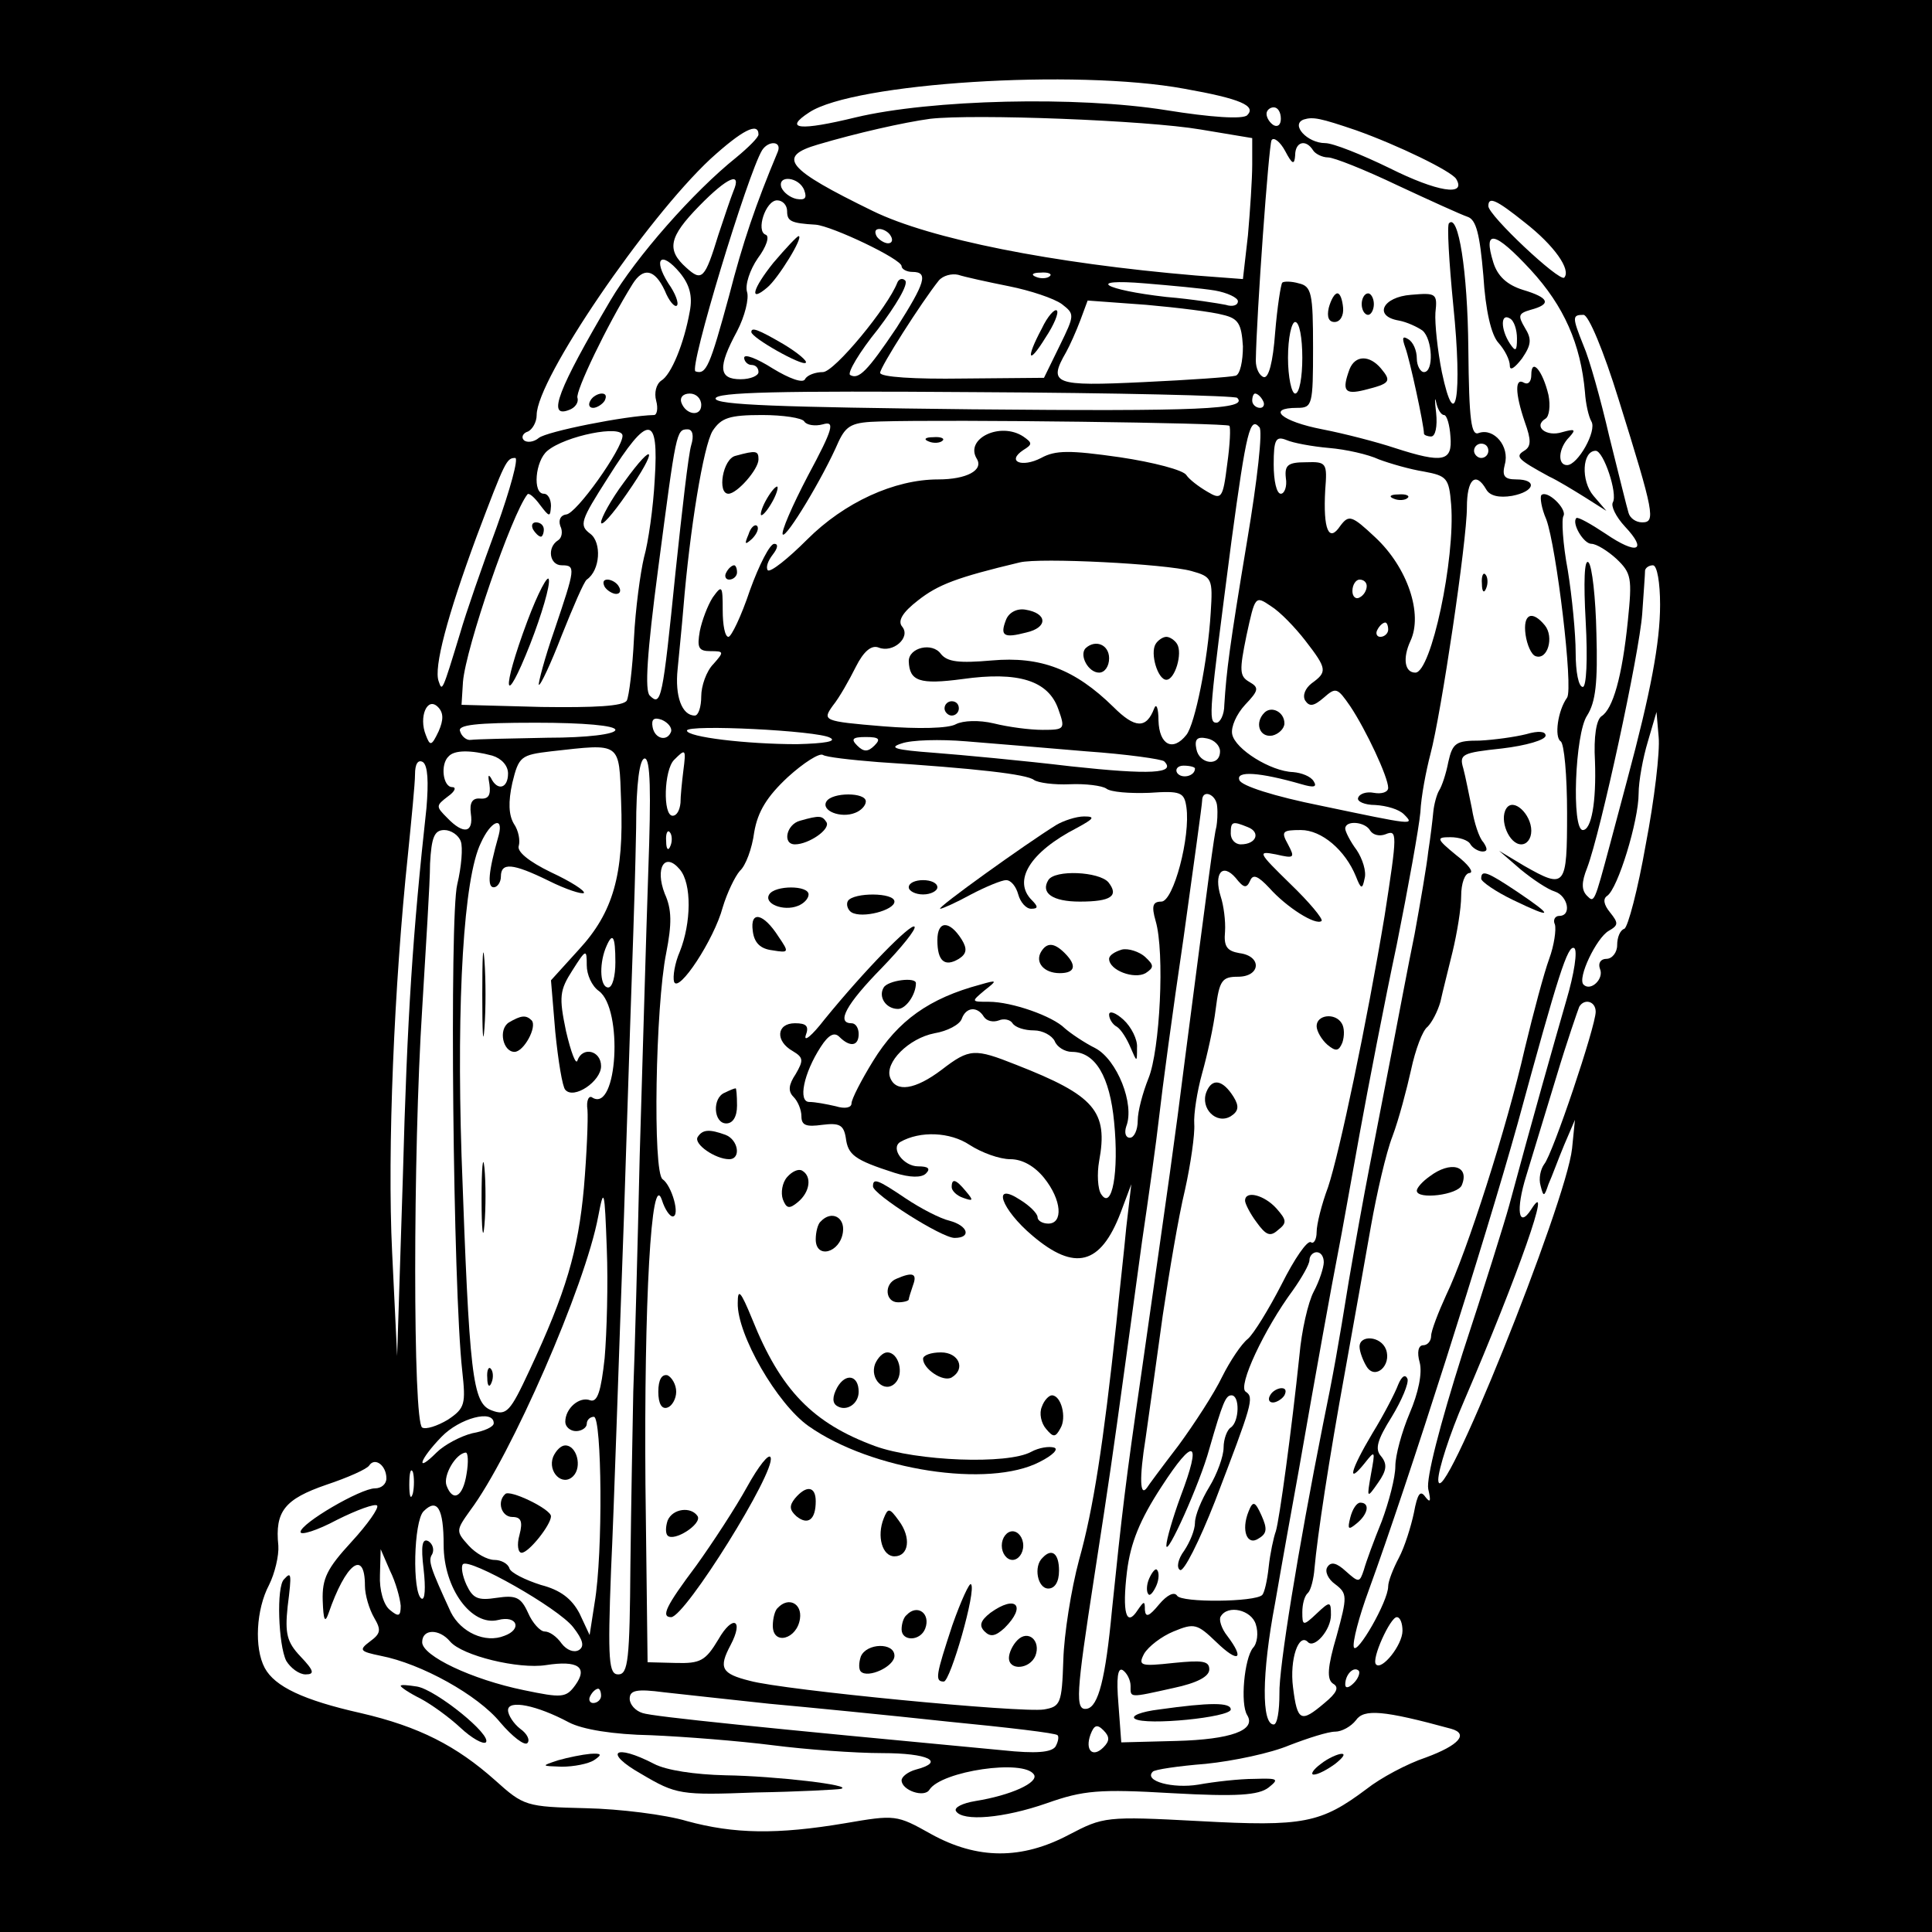 <?xml version="1.0" standalone="no"?>
<!DOCTYPE svg PUBLIC "-//W3C//DTD SVG 20010904//EN"
 "http://www.w3.org/TR/2001/REC-SVG-20010904/DTD/svg10.dtd">
<svg version="1.0" xmlns="http://www.w3.org/2000/svg"
 width="270pt" height="270pt" viewBox="0 0 270 270"
 preserveAspectRatio="xMidYMid meet">
<g transform="translate(0,270) scale(0.1,-0.1)"
fill="#000000" stroke="none">
<path d="M0 1350 l0 -1350 1350 0 1350 0 0 1350 0 1350 -1350 0 -1350 0 0
-1350z m1655 1226 c79 -14 101 -24 88 -37 -6 -6 -51 -3 -113 7 -125 20 -329
15 -434 -10 -78 -19 -102 -17 -65 7 62 41 372 61 524 33z m135 -42 c0 -8 -4
-12 -10 -9 -5 3 -10 10 -10 16 0 5 5 9 10 9 6 0 10 -7 10 -16z m-112 -15 l72
-12 0 -37 c0 -20 -3 -65 -6 -99 l-7 -61 -66 5 c-201 17 -371 51 -451 90 -121
59 -135 76 -77 93 54 16 120 31 157 36 61 7 302 -2 378 -15z m217 -1 c59 -21
133 -57 140 -68 15 -25 -27 -18 -93 15 -39 19 -79 35 -90 35 -25 0 -49 26 -30
33 13 4 23 2 73 -15z m-835 -6 c0 -4 -14 -18 -31 -32 -60 -48 -140 -139 -176
-200 -73 -124 -89 -165 -58 -153 9 3 14 11 12 17 -3 9 41 101 77 159 15 24 31
21 45 -9 6 -15 14 -24 17 -21 3 3 -2 17 -12 31 -22 35 -10 46 16 15 14 -17 18
-33 14 -54 -8 -45 -26 -89 -40 -97 -7 -5 -10 -17 -7 -28 3 -11 1 -20 -3 -20
-40 -1 -150 -23 -161 -32 -7 -6 -17 -7 -21 -3 -4 4 -1 10 6 12 6 3 12 13 12
23 0 50 153 274 243 358 44 40 67 52 67 34z m750 -29 c0 19 15 23 25 7 3 -5
13 -10 21 -10 8 0 51 -17 97 -39 45 -21 89 -41 98 -44 12 -4 17 -24 22 -82 3
-49 11 -83 21 -94 9 -10 16 -24 16 -32 0 -8 7 -3 17 10 13 19 14 27 4 43 -10
17 -9 20 8 25 30 8 26 17 -11 28 -22 7 -35 19 -41 38 -15 48 2 44 52 -10 47
-51 70 -104 76 -171 1 -16 5 -34 9 -41 8 -13 -19 -61 -34 -61 -14 0 -12 24 3
39 10 11 8 12 -10 7 -22 -7 -41 8 -23 19 5 3 7 18 4 33 -8 34 -24 53 -24 28 0
-9 -4 -14 -10 -11 -13 8 -13 -14 1 -55 9 -25 9 -34 -1 -40 -13 -8 -9 -12 35
-36 11 -5 34 -19 50 -29 l30 -19 -18 21 c-18 21 -16 63 3 63 11 0 31 -60 24
-72 -3 -5 4 -20 17 -34 32 -34 17 -40 -27 -10 -21 14 -39 24 -41 22 -7 -7 10
-36 21 -36 7 0 23 -10 35 -21 21 -20 22 -27 16 -86 -8 -79 -21 -124 -37 -134
-7 -5 -11 -28 -9 -63 2 -57 -5 -96 -17 -96 -16 0 -11 135 6 160 12 19 15 46
13 115 -1 49 -6 94 -11 99 -6 6 -7 -28 -4 -82 3 -54 1 -92 -4 -92 -6 0 -10 21
-10 48 0 26 -5 78 -11 115 -7 37 -9 72 -6 76 5 10 -23 37 -31 29 -2 -3 0 -18
7 -34 14 -38 38 -236 29 -249 -13 -18 -18 -55 -9 -61 5 -3 9 -48 9 -100 0
-104 -2 -107 -60 -74 l-35 21 30 -26 c17 -14 38 -28 48 -31 18 -6 24 -34 6
-34 -6 0 -9 -6 -6 -12 2 -7 -1 -29 -8 -48 -7 -19 -22 -75 -34 -125 -25 -110
-81 -285 -110 -345 -11 -24 -21 -50 -21 -57 0 -7 -5 -13 -11 -13 -7 0 -9 -10
-5 -24 4 -15 -2 -43 -14 -71 -11 -26 -20 -59 -20 -74 0 -16 -9 -50 -19 -77
-11 -27 -22 -57 -25 -68 -6 -18 -7 -18 -25 -2 -13 12 -21 14 -26 6 -4 -6 1
-17 11 -24 17 -13 17 -17 2 -72 -13 -44 -14 -61 -5 -67 9 -5 5 -13 -12 -27
-33 -28 -38 -26 -44 22 -5 39 8 77 21 63 9 -9 32 17 32 38 0 19 -1 20 -20 2
-19 -18 -20 -17 -20 2 0 11 3 23 8 27 4 4 8 20 9 34 4 45 20 151 43 277 12 66
28 157 36 202 8 45 21 102 30 125 9 24 20 66 26 93 6 28 16 55 23 60 6 6 14
21 18 35 3 14 11 45 17 70 6 25 12 60 12 78 0 17 5 32 12 32 6 1 -2 12 -19 25
-28 23 -28 25 -8 25 12 0 25 -4 28 -10 3 -5 11 -10 17 -10 7 0 7 4 1 13 -6 6
-13 28 -16 47 -4 19 -9 45 -12 56 -6 20 -2 22 54 28 34 4 61 12 61 18 0 6 -10
7 -27 2 -16 -4 -45 -8 -65 -9 -33 0 -38 -3 -44 -30 -3 -16 -9 -34 -13 -40 -3
-5 -7 -19 -8 -30 -1 -11 -4 -36 -7 -55 -2 -19 -11 -71 -19 -115 -9 -44 -23
-118 -32 -165 -9 -47 -23 -119 -31 -160 -8 -41 -21 -113 -29 -160 -15 -93 -22
-132 -36 -200 -35 -176 -62 -342 -61 -377 0 -24 -3 -43 -8 -43 -17 0 -17 70 2
170 10 58 25 141 33 185 25 143 46 259 55 305 5 25 18 99 30 165 12 66 35 185
52 265 16 80 31 163 33 185 1 22 8 58 14 81 15 56 51 298 51 345 0 39 12 51
27 25 5 -9 18 -12 36 -9 32 6 36 23 6 23 -17 0 -20 5 -16 21 7 25 -15 51 -36
44 -11 -5 -14 16 -15 118 -1 109 -14 189 -27 175 -3 -2 0 -54 6 -115 13 -127
3 -183 -16 -93 -6 30 -10 68 -9 83 3 27 1 28 -34 25 -40 -3 -53 -30 -17 -36
11 -2 26 -9 33 -14 14 -12 16 -58 2 -58 -5 0 -10 9 -10 19 0 11 -5 23 -12 27
-8 5 -9 2 -4 -12 6 -16 26 -108 26 -120 0 -2 5 -4 10 -4 6 0 9 14 7 33 -2 17
-2 24 0 15 2 -10 7 -18 11 -18 4 0 8 -14 9 -30 3 -35 -10 -38 -78 -16 -24 8
-70 20 -101 26 -57 11 -79 30 -35 30 21 0 22 4 22 84 0 76 -2 86 -20 90 -10 3
-21 3 -23 1 -2 -2 -7 -34 -10 -70 -3 -41 -9 -64 -16 -62 -6 2 -11 12 -11 23 1
64 18 300 22 308 3 5 12 -2 19 -15 10 -19 13 -20 14 -6z m-723 5 c-31 -74 -49
-127 -68 -201 -27 -99 -32 -111 -47 -106 -10 3 73 276 93 309 9 14 28 13 22
-2z m-62 -55 c-4 -10 -13 -37 -21 -61 -19 -62 -23 -66 -45 -46 -28 25 -24 43
18 86 40 41 60 49 48 21z m99 1 c4 -11 1 -14 -11 -12 -9 2 -18 9 -21 16 -6 18
25 15 32 -4z m-24 -29 c0 -14 5 -17 40 -19 23 -2 120 -48 120 -58 0 -4 7 -8
15 -8 23 0 18 -15 -22 -78 -41 -61 -53 -73 -65 -66 -4 3 13 32 39 64 25 33 43
63 38 68 -4 4 -9 2 -11 -3 -13 -34 -88 -125 -104 -125 -10 0 -22 -4 -25 -10
-3 -6 -22 1 -45 15 -22 14 -40 21 -40 15 0 -5 5 -10 10 -10 6 0 10 -4 10 -10
0 -5 -11 -10 -25 -10 -31 0 -32 17 -5 67 11 21 17 46 14 55 -3 10 4 31 15 47
12 16 17 31 11 33 -14 5 0 48 16 48 8 0 14 -7 14 -15z m1031 -16 c41 -32 65
-66 55 -77 -7 -6 -106 87 -106 100 0 14 11 9 51 -23z m-886 -19 c3 -5 2 -10
-4 -10 -5 0 -13 5 -16 10 -3 6 -2 10 4 10 5 0 13 -4 16 -10z m165 -70 c30 -6
63 -17 74 -25 18 -14 18 -15 -3 -58 l-22 -45 -114 -1 c-66 -1 -115 2 -115 8 0
8 58 99 82 129 6 7 18 10 27 8 9 -3 41 -10 71 -16z m57 14 c-3 -3 -12 -4 -19
-1 -8 3 -5 6 6 6 11 1 17 -2 13 -5z m231 -20 c17 -3 32 -10 32 -15 0 -6 -8 -8
-17 -5 -10 2 -47 8 -83 11 -88 10 -114 26 -30 19 36 -3 80 -7 98 -10z m11 -34
c22 -5 26 -13 28 -44 0 -21 -4 -39 -10 -41 -7 -2 -65 -6 -129 -9 -125 -6 -134
-3 -108 42 5 9 14 29 20 45 l10 27 82 -6 c45 -4 93 -10 107 -14z m411 -33 c0
-18 -2 -19 -10 -7 -13 20 -13 43 0 35 6 -3 10 -16 10 -28z m142 -85 c50 -160
52 -172 33 -172 -9 0 -17 6 -19 13 -2 6 -14 55 -27 107 -12 52 -28 109 -36
127 -16 40 -16 43 0 43 7 0 28 -50 49 -118z m-442 58 c0 -27 -4 -50 -10 -50
-5 0 -10 23 -10 50 0 28 5 50 10 50 6 0 10 -22 10 -50z m-91 -56 c16 -16 -51
-19 -371 -16 -267 3 -358 6 -358 15 0 9 89 11 362 9 199 -1 364 -5 367 -8z
m-749 -10 c0 -17 -22 -14 -28 4 -2 7 3 12 12 12 9 0 16 -7 16 -16z m785 6 c3
-5 1 -10 -4 -10 -6 0 -11 5 -11 10 0 6 2 10 4 10 3 0 8 -4 11 -10z m-641 -29
c3 -5 15 -7 26 -4 17 5 15 -5 -21 -72 -22 -42 -38 -79 -35 -82 5 -5 56 79 78
130 11 23 19 27 58 28 101 3 484 -2 488 -6 2 -2 1 -26 -3 -54 -6 -48 -8 -50
-28 -38 -12 7 -25 17 -29 23 -4 7 -46 18 -93 25 -70 10 -90 10 -110 -1 -27
-14 -49 -5 -25 11 13 8 13 10 0 19 -32 21 -82 -3 -65 -31 10 -16 -14 -29 -54
-29 -61 0 -131 -32 -183 -84 -27 -27 -51 -46 -55 -43 -3 4 0 13 7 22 7 9 8 15
2 15 -6 0 -21 -29 -34 -65 -12 -36 -26 -65 -30 -65 -5 0 -8 17 -8 37 0 35 -1
36 -14 18 -7 -11 -15 -32 -18 -47 -4 -23 -2 -28 15 -28 19 0 19 -1 4 -18 -10
-10 -17 -31 -17 -45 0 -15 -4 -27 -9 -27 -18 0 -28 27 -24 65 2 22 6 60 8 85
9 110 28 227 41 248 12 18 23 22 69 22 29 0 56 -4 59 -9z m619 -166 c-25 -150
-29 -183 -32 -230 0 -14 -6 -25 -11 -25 -12 0 -10 15 21 254 21 155 26 174 39
159 5 -4 -3 -75 -17 -158z m-873 146 c0 -18 -65 -110 -79 -110 -7 -1 -11 -7
-8 -16 4 -8 2 -17 -3 -20 -16 -10 -12 -35 5 -35 20 0 19 -4 -10 -90 -14 -40
-23 -75 -22 -77 2 -2 17 30 32 69 16 40 31 75 35 78 19 13 21 52 5 64 -16 12
-14 18 25 79 56 89 71 89 65 -3 -2 -39 -9 -88 -15 -109 -5 -21 -12 -72 -14
-113 -2 -42 -7 -81 -10 -87 -5 -8 -45 -10 -119 -9 l-112 3 2 32 c4 48 68 234
90 262 2 3 10 -4 18 -15 13 -17 14 -17 15 -1 0 9 -4 17 -10 17 -16 0 -12 46 5
60 25 21 105 37 105 21z m96 -13 c-4 -13 -13 -93 -22 -178 -18 -178 -20 -188
-36 -172 -7 7 -4 58 12 179 25 190 25 193 41 193 7 0 9 -9 5 -22z m891 -4 c24
-2 55 -9 70 -16 16 -6 44 -14 63 -17 32 -6 35 -9 38 -46 6 -76 -28 -235 -50
-235 -15 0 -18 20 -7 44 18 38 -4 103 -49 145 -33 31 -37 32 -49 16 -16 -24
-24 -5 -21 50 3 38 2 40 -27 39 -25 0 -30 -4 -28 -22 2 -12 -2 -22 -7 -22 -6
0 -10 18 -10 41 0 35 3 40 18 34 9 -4 36 -9 59 -11z m223 -4 c0 -5 -4 -10 -10
-10 -5 0 -10 5 -10 10 0 6 5 10 10 10 6 0 10 -4 10 -10z m-1386 -107 c-20 -54
-43 -120 -51 -148 -25 -82 -25 -82 -30 -67 -7 19 12 91 53 202 40 106 42 110
54 110 5 0 -7 -44 -26 -97z m971 -61 c29 -8 30 -11 27 -58 -4 -67 -22 -156
-34 -171 -19 -24 -38 -14 -39 20 0 17 -3 25 -6 17 -11 -29 -27 -28 -57 2 -54
53 -102 71 -170 65 -46 -4 -62 -2 -71 9 -12 17 -45 9 -45 -10 1 -28 15 -33 75
-25 78 11 120 -2 134 -42 10 -28 9 -29 -22 -29 -18 0 -48 4 -68 9 -21 5 -43 4
-53 -1 -10 -6 -53 -7 -102 -3 -84 7 -85 8 -70 29 9 11 23 36 32 54 11 22 22
31 32 27 20 -8 45 14 33 29 -7 8 0 20 22 37 28 22 54 32 142 53 28 7 204 -2
240 -12z m655 -47 c0 -53 -13 -122 -46 -245 -8 -30 -19 -71 -24 -90 -22 -82
-22 -82 -32 -72 -8 8 -8 19 0 39 19 50 73 300 77 355 2 29 4 56 4 61 1 4 6 7
11 7 6 0 10 -25 10 -55z m-410 26 c0 -6 -4 -13 -10 -16 -5 -3 -10 1 -10 9 0 9
5 16 10 16 6 0 10 -4 10 -9z m-86 -76 c31 -40 31 -44 9 -60 -9 -7 -13 -17 -9
-24 6 -9 12 -8 26 4 17 15 19 14 37 -12 22 -33 53 -99 53 -114 0 -6 -9 -9 -20
-7 -10 2 -20 -1 -22 -7 -2 -5 9 -10 24 -10 16 -1 33 -6 40 -13 16 -16 13 -15
-116 12 -65 13 -112 28 -114 36 -5 13 28 11 87 -6 17 -5 22 -4 17 4 -4 7 -17
12 -29 13 -31 1 -81 32 -85 53 -2 10 6 28 18 41 19 20 20 24 6 32 -14 8 -14
16 -4 65 12 55 12 56 34 41 13 -8 34 -30 48 -48z m116 15 c0 -5 -5 -10 -11
-10 -5 0 -7 5 -4 10 3 6 8 10 11 10 2 0 4 -4 4 -10z m-1327 -142 c-10 -21 -12
-21 -18 -5 -10 25 2 54 17 39 8 -8 8 -18 1 -34z m325 0 c-5 -15 -23 -11 -26 6
-2 11 2 14 13 10 9 -4 14 -11 13 -16z m1362 -158 c-11 -63 -25 -116 -30 -118
-6 -2 -10 -12 -10 -23 0 -10 -7 -19 -15 -19 -8 0 -12 -6 -9 -14 6 -14 -13 -32
-23 -22 -9 9 18 65 35 75 14 8 14 11 2 26 -9 11 -10 19 -4 23 15 10 44 105 44
143 0 17 6 50 13 73 l12 41 3 -35 c2 -20 -6 -88 -18 -150z m-1440 160 c0 -6
-39 -11 -95 -11 -52 -1 -100 -2 -107 -3 -6 -1 -13 5 -15 12 -4 9 22 12 106 12
67 0 111 -4 111 -10z m300 -11 c10 -5 -7 -8 -46 -9 -71 0 -154 10 -154 19 0 9
183 0 200 -10z m62 -11 c-9 -9 -15 -9 -24 0 -9 9 -7 12 12 12 19 0 21 -3 12
-12z m296 -8 c57 -4 106 -11 109 -14 17 -17 -19 -19 -130 -7 -67 8 -153 16
-192 19 -54 4 -64 7 -45 13 14 5 54 6 90 3 36 -3 111 -9 168 -14z m187 0 c0
-22 -29 -18 -33 3 -3 14 1 18 15 15 10 -2 18 -10 18 -18z m-837 -70 c4 -102
-11 -155 -59 -207 l-39 -43 6 -72 c4 -40 10 -77 14 -81 12 -14 50 12 50 33 0
22 -26 28 -33 8 -2 -7 -9 11 -16 41 -10 48 -9 57 9 85 19 30 20 30 20 7 0 -13
7 -29 17 -36 34 -25 26 -170 -9 -149 -5 4 -9 -4 -7 -17 1 -13 -1 -62 -5 -109
-8 -88 -25 -146 -76 -255 -27 -58 -32 -64 -53 -56 -27 10 -31 48 -42 356 -7
219 3 388 27 437 14 31 32 38 25 11 -15 -53 -16 -73 -7 -73 5 0 10 7 10 15 0
20 16 19 67 -6 24 -12 46 -19 49 -17 2 3 -18 16 -46 29 -31 15 -48 29 -45 37
2 7 0 21 -7 31 -7 12 -8 30 -2 57 9 37 12 39 54 44 99 11 95 14 98 -70z m-180
64 c13 -4 22 -14 22 -25 0 -21 -15 -25 -24 -6 -4 6 -4 2 -2 -9 2 -15 -1 -21
-13 -20 -11 1 -15 -6 -13 -21 4 -27 -10 -30 -33 -6 -16 16 -16 17 1 30 10 7
12 13 6 13 -13 0 -17 32 -5 43 8 9 31 9 61 1z m267 -21 c-2 -16 -4 -36 -4 -45
-1 -10 -5 -18 -11 -18 -14 0 -12 64 2 78 16 16 17 16 13 -15z m272 12 c138 -9
208 -17 218 -25 6 -4 28 -7 50 -6 22 1 45 -2 51 -6 6 -5 33 -7 60 -6 44 3 49
1 52 -20 6 -41 -18 -132 -35 -132 -12 0 -14 -6 -8 -27 13 -44 6 -181 -10 -220
-8 -20 -15 -46 -15 -59 0 -13 -5 -24 -11 -24 -6 0 -8 7 -5 16 12 31 -13 93
-43 109 -16 8 -35 21 -43 28 -17 17 -74 37 -106 37 -25 0 -25 0 -6 16 18 14
18 15 -6 8 -71 -19 -115 -50 -150 -107 -16 -26 -30 -53 -30 -59 0 -6 -9 -8
-22 -4 -13 3 -29 6 -37 6 -16 0 -8 40 16 77 11 17 19 21 26 14 15 -15 27 -13
27 4 0 8 -4 15 -10 15 -22 0 -7 27 42 77 28 29 49 55 46 58 -5 5 -69 -60 -126
-130 -17 -22 -29 -32 -26 -22 5 13 1 17 -15 17 -26 0 -28 -25 -3 -39 15 -9 15
-13 4 -32 -10 -15 -11 -24 -3 -32 6 -6 11 -18 11 -27 0 -13 7 -15 29 -12 24 3
30 0 33 -18 3 -24 12 -31 68 -49 22 -7 38 -7 44 -1 7 7 3 10 -11 10 -20 0 -39
25 -25 34 28 16 70 14 97 -4 17 -11 42 -20 57 -20 17 0 34 -10 47 -26 25 -31
27 -64 6 -64 -8 0 -15 4 -15 9 0 5 -11 16 -24 24 -41 27 -27 -13 17 -50 59
-50 95 -41 123 32 l15 40 -7 -60 c-3 -33 -10 -94 -14 -135 -18 -167 -32 -259
-52 -330 -11 -41 -21 -104 -22 -140 -2 -61 -4 -65 -27 -69 -32 -5 -364 27
-411 40 -40 10 -44 18 -27 50 19 36 3 43 -17 8 -18 -30 -25 -34 -60 -33 l-39
1 -3 249 c-2 252 8 441 23 397 4 -13 11 -23 15 -23 11 0 -1 43 -14 52 -14 9
-10 242 5 316 8 41 8 61 -2 83 -14 36 0 59 21 34 17 -20 16 -75 0 -115 -7 -16
-10 -35 -8 -42 6 -17 56 59 68 104 6 20 17 43 24 51 8 7 17 31 20 54 5 29 18
50 47 77 22 20 44 34 49 31 4 -3 39 -7 77 -10z m-631 -64 c-19 -173 -27 -291
-33 -516 l-8 -250 -7 145 c-7 142 3 375 22 555 5 50 10 100 10 113 0 14 4 21
11 17 7 -5 8 -28 5 -64z m310 -88 c-3 -87 -8 -266 -12 -398 -3 -132 -7 -280
-9 -330 -1 -49 -3 -159 -4 -242 -1 -132 -3 -153 -17 -153 -13 0 -15 18 -10
147 4 82 11 303 18 493 6 190 12 368 13 395 1 28 3 94 4 148 0 63 5 97 12 97
8 0 9 -46 5 -157z m764 143 c0 -11 -19 -15 -25 -6 -3 5 1 10 9 10 9 0 16 -2
16 -4z m31 -53 c1 -10 0 -22 -1 -28 -3 -10 -11 -71 -44 -325 -15 -119 -21
-160 -61 -440 -22 -151 -27 -194 -41 -330 -9 -96 -19 -135 -35 -138 -17 -3
-15 21 10 183 6 39 21 135 32 215 11 80 27 195 35 255 9 61 20 139 24 175 4
36 19 148 34 249 14 101 26 187 26 192 0 17 20 9 21 -8z m43 -29 c18 -7 12
-24 -10 -24 -8 0 -14 7 -14 15 0 17 2 18 24 9z m171 -5 c4 -6 13 -8 21 -5 17
7 17 2 -1 -114 -25 -150 -63 -331 -79 -379 -9 -24 -16 -52 -16 -63 0 -10 -4
-17 -8 -14 -5 3 -23 -23 -41 -59 -18 -35 -39 -69 -47 -76 -9 -7 -25 -31 -36
-53 -11 -23 -39 -66 -61 -96 -23 -30 -43 -57 -44 -59 -10 -14 -11 13 -2 69 5
36 16 113 24 172 9 60 22 138 31 175 8 36 14 78 13 92 -1 14 4 46 11 71 7 25
16 65 19 90 5 40 9 45 31 45 32 0 34 29 2 33 -17 3 -22 9 -20 30 1 15 -2 37
-6 49 -10 32 2 48 21 26 11 -14 15 -15 20 -4 4 10 11 7 27 -10 24 -27 65 -53
73 -46 2 3 -17 26 -44 52 -45 44 -46 46 -20 41 26 -6 27 -5 17 14 -10 18 -8
20 18 20 29 0 62 -28 77 -65 7 -18 9 -18 12 -3 3 10 -3 28 -11 40 -9 12 -16
26 -16 30 0 12 28 10 35 -3z m-1271 -15 c3 -8 1 -35 -5 -60 -11 -44 -6 -564 7
-680 5 -46 4 -52 -20 -68 -15 -9 -31 -14 -36 -11 -13 8 -13 383 0 585 5 85 11
176 11 203 2 37 6 47 20 47 9 0 20 -7 23 -16z m293 -6 c-3 -8 -6 -5 -6 6 -1
11 2 17 5 13 3 -3 4 -12 1 -19z m-77 -163 c0 -19 -4 -35 -10 -35 -11 0 -13 30
-4 54 10 25 14 19 14 -19z m1329 -53 c-17 -59 -48 -168 -80 -287 -6 -22 -35
-115 -65 -206 -32 -101 -51 -175 -48 -190 4 -17 3 -20 -4 -11 -7 10 -11 5 -16
-22 -4 -19 -13 -48 -21 -63 -8 -15 -15 -33 -15 -40 0 -21 -44 -97 -48 -85 -2
7 7 42 21 80 55 151 162 487 208 652 57 209 70 250 79 245 5 -3 0 -36 -11 -73z
m41 -16 c0 -20 -60 -199 -72 -213 -5 -7 -8 -20 -5 -30 4 -16 5 -16 11 2 5 11
14 36 22 55 l15 35 -4 -40 c-8 -76 -186 -519 -187 -463 0 14 16 64 36 110 76
177 125 317 94 268 -18 -28 -22 -1 -7 47 8 26 27 89 42 138 15 50 30 93 32 98
7 12 23 8 23 -7z m-855 -7 c4 -6 13 -8 21 -5 7 3 16 1 19 -4 4 -6 17 -10 30
-10 12 0 25 -7 29 -15 3 -8 14 -15 24 -15 33 0 53 -35 59 -98 7 -70 -3 -124
-18 -101 -5 7 -6 29 -3 46 13 70 -6 92 -116 135 -58 23 -65 23 -104 -7 -37
-28 -64 -32 -72 -11 -8 21 26 55 62 62 18 3 35 12 38 20 6 17 22 18 31 3z
m-530 -477 c-5 -46 -10 -62 -20 -59 -15 6 -35 -11 -35 -30 0 -7 7 -13 15 -13
8 0 15 5 15 10 0 6 5 10 10 10 11 0 13 -190 1 -260 l-7 -45 -14 30 c-11 21
-27 33 -54 40 -22 7 -42 17 -44 23 -2 7 -12 12 -21 12 -10 0 -26 9 -36 20 -18
20 -18 21 2 49 57 76 161 314 179 411 8 42 9 38 12 -45 2 -49 0 -118 -3 -153z
m1005 134 c0 -7 -6 -26 -14 -41 -8 -15 -17 -55 -20 -89 -11 -105 -28 -230 -33
-246 -3 -8 -8 -31 -10 -50 -2 -19 -6 -36 -9 -39 -10 -10 -113 -11 -119 -1 -4
6 -14 1 -25 -12 -14 -17 -19 -19 -20 -8 0 13 -1 13 -10 0 -16 -25 -22 -4 -15
54 5 40 18 72 48 118 46 71 57 66 27 -13 -11 -30 -20 -61 -20 -69 0 -17 47 87
60 135 19 66 23 75 31 75 12 0 11 -37 -1 -45 -5 -3 -10 -16 -10 -28 0 -12 -9
-37 -20 -55 -11 -18 -20 -40 -20 -50 0 -10 -7 -27 -15 -39 -9 -12 -11 -24 -6
-27 5 -4 27 40 49 96 52 136 55 145 43 153 -12 7 26 88 66 142 12 17 23 36 23
42 0 6 5 11 10 11 6 0 10 -6 10 -14z m-1160 -225 c0 -5 -13 -11 -30 -14 -16
-4 -39 -16 -50 -27 -30 -30 -24 -10 7 22 25 26 73 39 73 19z m-38 -71 c-5 -32
-19 -40 -28 -16 -5 14 13 45 27 46 3 0 4 -13 1 -30z m-112 -6 c0 -8 -7 -14
-16 -14 -20 0 -104 -49 -104 -61 0 -5 23 2 51 17 28 14 53 23 56 20 3 -3 -13
-26 -36 -51 -34 -37 -41 -51 -40 -82 1 -27 3 -32 8 -18 24 70 51 91 51 39 0
-13 6 -33 13 -45 10 -17 9 -22 -6 -33 -16 -12 -14 -14 15 -20 57 -11 136 -55
167 -93 17 -20 34 -33 38 -29 4 4 0 13 -10 20 -9 7 -17 19 -17 26 0 15 40 7
85 -17 19 -10 62 -17 115 -18 47 -2 123 -8 170 -14 47 -6 115 -11 153 -11 64
0 89 -12 47 -23 -11 -3 -20 -10 -20 -15 0 -14 32 -25 39 -13 17 26 132 43 146
21 7 -11 -32 -29 -82 -37 -18 -3 -30 -9 -27 -14 9 -15 67 -10 127 11 51 18 73
20 175 14 90 -5 121 -3 135 8 15 12 13 13 -20 12 -21 0 -56 -4 -78 -8 -36 -6
-77 5 -64 18 2 3 36 8 74 11 39 4 91 15 117 26 26 10 54 19 64 19 9 0 22 7 29
16 11 16 38 14 133 -12 25 -7 11 -23 -35 -40 -27 -9 -64 -29 -83 -44 -64 -48
-88 -53 -234 -45 -131 7 -134 6 -182 -19 -66 -35 -128 -35 -193 1 -48 27 -50
27 -120 15 -95 -16 -155 -15 -221 3 -30 9 -94 17 -141 18 -84 2 -87 3 -127 39
-54 48 -106 75 -188 94 -80 18 -120 37 -134 63 -15 28 -12 82 6 116 8 16 14
41 13 55 -5 48 9 65 67 85 30 10 57 22 60 27 8 12 24 0 24 -18z m37 -21 c-3
-10 -5 -4 -5 12 0 17 2 24 5 18 2 -7 2 -21 0 -30z m43 -72 c0 -61 39 -114 76
-105 27 7 34 -13 9 -22 -27 -11 -61 5 -75 33 -29 63 -32 72 -26 81 3 6 1 14
-5 18 -9 5 -11 -6 -7 -39 3 -26 2 -44 -3 -41 -13 8 -11 108 3 122 19 19 28 4
28 -47z m-60 -85 c0 -15 -3 -16 -15 -6 -9 7 -15 28 -14 49 l1 36 13 -30 c8
-16 14 -38 15 -49z m241 -30 c14 -18 16 -27 8 -32 -7 -4 -17 0 -24 9 -7 10
-17 17 -24 17 -6 0 -17 12 -23 26 -10 22 -17 25 -44 21 -26 -4 -33 -1 -42 18
-6 13 -8 26 -5 29 9 9 133 -61 154 -88z m954 4 c4 -12 2 -27 -4 -33 -12 -15
-18 -78 -8 -94 13 -21 -23 -34 -99 -36 l-77 -2 -4 54 c-3 36 -1 51 6 47 6 -4
11 -14 11 -22 0 -17 -3 -17 60 -3 33 7 50 16 50 26 0 12 -10 13 -50 9 -46 -5
-50 -4 -41 13 6 10 24 24 41 31 29 12 33 11 60 -15 31 -30 40 -24 15 9 -8 10
-12 23 -9 27 10 17 43 9 49 -11z m205 -9 c0 -20 -29 -56 -37 -47 -7 7 20 66
29 66 5 0 8 -9 8 -19z m-1331 -15 c17 -20 96 -39 134 -33 45 7 59 -3 41 -28
-13 -18 -19 -18 -72 -7 -73 15 -142 48 -142 67 0 19 24 19 39 1z m1263 -58
c-7 -7 -12 -8 -12 -2 0 14 12 26 19 19 2 -3 -1 -11 -7 -17z m-1052 -18 c0 -5
-5 -10 -11 -10 -5 0 -7 5 -4 10 3 6 8 10 11 10 2 0 4 -4 4 -10z m235 -11 c55
-5 167 -16 250 -25 82 -8 151 -16 153 -19 2 -2 1 -9 -3 -16 -6 -8 -27 -10 -74
-5 -330 31 -489 47 -503 52 -10 3 -18 12 -18 20 0 12 10 14 48 9 26 -3 92 -10
147 -16z m467 -61 c-15 -15 -26 -4 -18 18 5 13 9 15 18 6 9 -9 9 -15 0 -24z"/>
<path d="M825 2140 c-3 -5 -2 -10 4 -10 5 0 13 5 16 10 3 6 2 10 -4 10 -5 0
-13 -4 -16 -10z"/>
<path d="M1857 2270 c-3 -13 0 -20 8 -20 8 0 13 9 12 20 -1 11 -4 20 -8 20 -4
0 -9 -9 -12 -20z"/>
<path d="M1903 2275 c0 -8 4 -15 9 -15 4 0 8 7 8 15 0 8 -4 15 -8 15 -5 0 -9
-7 -9 -15z"/>
<path d="M1886 2184 c-11 -30 -7 -36 21 -29 36 9 38 12 23 30 -16 19 -36 19
-44 -1z"/>
<path d="M2071 1884 c0 -11 3 -14 6 -6 3 7 2 16 -1 19 -3 4 -6 -2 -5 -13z"/>
<path d="M2132 1813 c2 -14 8 -28 14 -30 17 -6 26 27 13 43 -18 22 -31 16 -27
-13z"/>
<path d="M2105 1570 c-10 -16 4 -50 21 -50 8 0 14 8 14 19 0 23 -25 47 -35 31z"/>
<path d="M2070 1472 c0 -4 20 -18 45 -30 56 -27 57 -23 5 12 -42 28 -50 31
-50 18z"/>
<path d="M1998 1056 c-10 -7 -18 -16 -18 -20 0 -13 58 -6 63 8 11 27 -16 34
-45 12z"/>
<path d="M1900 818 c0 -7 5 -20 10 -28 12 -19 35 2 27 24 -7 19 -37 21 -37 4z"/>
<path d="M1954 765 c-4 -11 -20 -42 -36 -68 -31 -52 -36 -73 -11 -42 15 19 15
18 9 -15 -6 -34 -6 -35 10 -12 12 17 13 26 4 37 -9 10 -5 23 15 55 14 23 24
47 22 53 -3 7 -8 4 -13 -8z"/>
<path d="M1887 579 c-4 -16 -3 -18 9 -8 16 13 19 29 5 29 -5 0 -11 -9 -14 -21z"/>
<path d="M1081 2333 c-29 -36 -35 -57 -9 -35 15 12 52 72 44 72 -2 0 -18 -17
-35 -37z"/>
<path d="M1050 2236 c0 -8 71 -48 76 -43 3 2 -11 14 -31 26 -36 21 -45 24 -45
17z"/>
<path d="M1456 2241 c-23 -43 -19 -52 5 -13 12 18 19 35 16 38 -3 3 -13 -8
-21 -25z"/>
<path d="M1298 2083 c7 -3 16 -2 19 1 4 3 -2 6 -13 5 -11 0 -14 -3 -6 -6z"/>
<path d="M1028 2063 c-18 -4 -26 -53 -10 -53 12 0 42 34 42 48 0 12 -3 13 -32
5z"/>
<path d="M1070 2000 c-6 -11 -8 -20 -6 -20 3 0 10 9 16 20 6 11 8 20 6 20 -3
0 -10 -9 -16 -20z"/>
<path d="M1046 1953 c-6 -14 -5 -15 5 -6 7 7 10 15 7 18 -3 3 -9 -2 -12 -12z"/>
<path d="M1015 1900 c-3 -5 -1 -10 4 -10 6 0 11 5 11 10 0 6 -2 10 -4 10 -3 0
-8 -4 -11 -10z"/>
<path d="M872 2026 c-18 -24 -32 -50 -32 -56 0 -7 16 11 36 40 44 63 40 77 -4
16z"/>
<path d="M745 1960 c3 -5 8 -10 11 -10 2 0 4 5 4 10 0 6 -5 10 -11 10 -5 0 -7
-4 -4 -10z"/>
<path d="M737 1832 c-37 -99 -33 -126 4 -32 16 41 28 82 26 90 -1 8 -15 -18
-30 -58z"/>
<path d="M845 1880 c3 -5 11 -10 16 -10 6 0 7 5 4 10 -3 6 -11 10 -16 10 -6 0
-7 -4 -4 -10z"/>
<path d="M1948 2003 c7 -3 16 -2 19 1 4 3 -2 6 -13 5 -11 0 -14 -3 -6 -6z"/>
<path d="M1406 1834 c-9 -23 -3 -26 28 -18 31 7 30 27 -1 32 -12 2 -23 -4 -27
-14z"/>
<path d="M1615 1800 c-8 -13 3 -50 15 -50 12 0 23 37 15 50 -3 5 -10 10 -15
10 -5 0 -12 -5 -15 -10z"/>
<path d="M1517 1794 c-9 -10 4 -34 19 -34 8 0 14 9 14 20 0 19 -19 27 -33 14z"/>
<path d="M1320 1710 c0 -5 5 -10 10 -10 6 0 10 5 10 10 0 6 -4 10 -10 10 -5 0
-10 -4 -10 -10z"/>
<path d="M1767 1704 c-14 -14 -7 -35 11 -32 9 2 17 10 17 17 0 16 -18 25 -28
15z"/>
<path d="M674 1310 c0 -52 1 -74 3 -47 2 26 2 68 0 95 -2 26 -3 4 -3 -48z"/>
<path d="M711 1271 c-15 -10 -8 -41 8 -41 13 0 32 35 24 44 -8 8 -15 7 -32 -3z"/>
<path d="M673 1025 c0 -44 2 -61 4 -37 2 23 2 59 0 80 -2 20 -4 1 -4 -43z"/>
<path d="M681 774 c0 -11 3 -14 6 -6 3 7 2 16 -1 19 -3 4 -6 -2 -5 -13z"/>
<path d="M1155 1580 c-8 -13 20 -24 40 -16 8 3 15 10 15 16 0 13 -47 13 -55 0z"/>
<path d="M1118 1553 c-19 -5 -25 -33 -7 -33 19 0 50 21 44 31 -6 9 -9 10 -37
2z"/>
<path d="M1476 1547 c-42 -26 -169 -117 -162 -117 3 0 23 9 43 20 21 11 43 20
49 20 7 0 14 -9 17 -20 3 -11 11 -20 18 -20 10 0 10 3 1 12 -27 27 -3 67 63
101 24 13 26 16 10 16 -11 0 -29 -6 -39 -12z"/>
<path d="M1465 1470 c-11 -18 6 -30 44 -30 44 0 55 8 40 27 -13 15 -75 18 -84
3z"/>
<path d="M1270 1460 c0 -5 9 -10 20 -10 11 0 20 5 20 10 0 6 -9 10 -20 10 -11
0 -20 -4 -20 -10z"/>
<path d="M1075 1450 c-8 -13 20 -24 40 -16 8 3 15 10 15 16 0 13 -47 13 -55 0z"/>
<path d="M1185 1441 c-3 -5 0 -13 5 -16 15 -9 60 3 60 15 0 13 -57 13 -65 1z"/>
<path d="M1052 1399 c2 -17 11 -25 27 -27 24 -4 24 -3 9 19 -21 33 -40 37 -36
8z"/>
<path d="M1310 1386 c0 -29 10 -38 30 -26 11 7 12 14 4 27 -17 27 -34 27 -34
-1z"/>
<path d="M1455 1370 c-9 -15 4 -30 26 -30 22 0 24 11 7 28 -15 15 -25 15 -33
2z"/>
<path d="M1568 1373 c-10 -3 -18 -8 -18 -13 0 -16 35 -29 51 -20 12 8 12 11
-1 23 -8 7 -23 12 -32 10z"/>
<path d="M1235 1320 c-8 -13 3 -30 20 -30 11 0 25 20 25 36 0 9 -39 4 -45 -6z"/>
<path d="M1550 1282 c0 -6 5 -14 11 -17 6 -4 14 -17 19 -29 9 -21 9 -21 9 0 1
11 -8 29 -19 39 -11 10 -20 13 -20 7z"/>
<path d="M1013 1173 c-18 -7 -16 -43 2 -43 9 0 15 9 15 25 0 14 -1 25 -2 24
-2 0 -9 -3 -15 -6z"/>
<path d="M975 1111 c-6 -10 25 -31 44 -31 17 0 13 27 -5 34 -22 8 -32 8 -39
-3z"/>
<path d="M1100 1055 c-7 -8 -9 -22 -6 -31 5 -13 9 -14 21 -4 17 14 20 36 6 44
-5 3 -14 -1 -21 -9z"/>
<path d="M1220 1042 c0 -11 96 -72 114 -72 24 0 19 17 -7 24 -13 3 -40 17 -61
31 -40 27 -46 29 -46 17z"/>
<path d="M1330 1041 c0 -5 7 -12 16 -15 14 -5 15 -4 4 9 -14 17 -20 19 -20 6z"/>
<path d="M1147 993 c-4 -3 -7 -15 -7 -25 0 -28 34 -19 38 10 3 21 -16 31 -31
15z"/>
<path d="M1253 913 c-18 -7 -16 -33 2 -33 8 0 15 2 15 4 0 2 3 11 6 20 6 16 0
19 -23 9z"/>
<path d="M1031 879 c-1 -44 55 -141 99 -172 88 -62 252 -87 323 -50 18 9 27
18 20 20 -7 2 -21 0 -32 -6 -33 -18 -160 -13 -218 8 -87 32 -132 78 -172 178
-16 39 -20 43 -20 22z"/>
<path d="M1223 794 c-8 -21 13 -42 28 -27 13 13 5 43 -11 43 -6 0 -13 -7 -17
-16z"/>
<path d="M1290 801 c0 -14 28 -33 40 -26 20 12 10 35 -15 35 -14 0 -25 -4 -25
-9z"/>
<path d="M920 755 c0 -17 5 -25 13 -22 6 2 12 12 12 22 0 10 -6 20 -12 23 -8
2 -13 -6 -13 -23z"/>
<path d="M1170 761 c-7 -13 -7 -22 0 -26 13 -8 30 3 30 20 0 23 -18 27 -30 6z"/>
<path d="M1456 734 c-4 -9 -1 -23 6 -31 10 -12 13 -12 20 1 9 15 1 46 -12 46
-4 0 -11 -7 -14 -16z"/>
<path d="M1044 622 c-16 -29 -48 -78 -71 -110 -42 -56 -50 -72 -35 -72 20 1
146 203 139 223 -2 7 -17 -12 -33 -41z"/>
<path d="M1111 606 c-8 -10 -8 -16 2 -25 16 -13 27 -5 27 21 0 21 -13 23 -29
4z"/>
<path d="M933 575 c-3 -9 -3 -18 0 -21 9 -9 48 16 42 27 -9 14 -35 11 -42 -6z"/>
<path d="M1235 578 c-10 -25 -2 -53 15 -53 20 0 24 26 6 50 -13 18 -15 18 -21
3z"/>
<path d="M1400 540 c0 -11 7 -20 15 -20 8 0 15 9 15 20 0 11 -7 20 -15 20 -8
0 -15 -9 -15 -20z"/>
<path d="M1457 523 c-13 -12 -7 -43 8 -43 9 0 15 9 15 25 0 24 -10 32 -23 18z"/>
<path d="M1331 429 c-23 -70 -25 -79 -12 -79 9 0 46 128 38 136 -2 3 -14 -23
-26 -57z"/>
<path d="M1087 453 c-4 -3 -7 -15 -7 -25 0 -28 34 -19 38 10 3 21 -16 31 -31
15z"/>
<path d="M1384 446 c-14 -11 -16 -18 -8 -26 8 -8 15 -7 28 5 31 31 16 47 -20
21z"/>
<path d="M1267 443 c-4 -3 -7 -12 -7 -20 0 -17 26 -17 33 1 8 21 -11 35 -26
19z"/>
<path d="M1422 408 c-7 -7 -12 -18 -12 -25 0 -18 29 -16 37 3 8 21 -10 37 -25
22z"/>
<path d="M1203 385 c-3 -9 -3 -18 0 -21 10 -10 47 7 47 22 0 19 -39 18 -47 -1z"/>
<path d="M1840 1266 c0 -7 7 -19 15 -26 12 -10 16 -9 21 3 3 9 3 21 -1 27 -9
15 -35 12 -35 -4z"/>
<path d="M1686 1174 c-9 -23 14 -46 34 -34 11 7 12 14 4 27 -15 24 -30 27 -38
7z"/>
<path d="M1740 1022 c0 -4 7 -18 16 -30 13 -18 19 -21 30 -11 13 10 12 14 -2
30 -17 19 -44 26 -44 11z"/>
<path d="M773 664 c-8 -21 13 -42 28 -27 13 13 5 43 -11 43 -6 0 -13 -7 -17
-16z"/>
<path d="M706 612 c-12 -11 -5 -32 10 -32 12 0 15 -6 10 -25 -4 -14 -2 -25 3
-25 10 0 41 39 41 51 0 10 -58 38 -64 31z"/>
<path d="M1775 750 c-3 -5 -2 -10 4 -10 5 0 13 5 16 10 3 6 2 10 -4 10 -5 0
-13 -4 -16 -10z"/>
<path d="M1745 588 c-11 -27 -2 -49 14 -38 12 7 12 14 4 32 -9 20 -12 21 -18
6z"/>
<path d="M1606 494 c-4 -9 -4 -19 -1 -22 2 -3 7 3 11 12 4 9 4 19 1 22 -2 3
-7 -3 -11 -12z"/>
<path d="M397 493 c-11 -10 -8 -92 3 -114 6 -10 18 -19 27 -19 13 0 12 5 -7
25 -19 20 -22 32 -18 70 6 47 5 49 -5 38z"/>
<path d="M560 344 c0 -2 12 -10 28 -18 15 -8 40 -26 56 -41 15 -14 31 -23 35
-20 9 10 -69 73 -96 78 -13 2 -23 3 -23 1z"/>
<path d="M780 240 c-24 -8 -24 -8 5 -9 17 0 37 4 45 9 12 8 11 10 -5 9 -11 -1
-31 -5 -45 -9z"/>
<path d="M896 221 c49 -29 55 -30 160 -26 60 1 114 4 119 5 20 5 -92 18 -161
19 -43 1 -83 7 -100 16 -56 29 -71 16 -18 -14z"/>
<path d="M1846 235 c-11 -8 -15 -15 -10 -15 6 0 19 7 30 15 10 8 15 14 9 14
-5 0 -19 -6 -29 -14z"/>
<path d="M1620 311 c-25 -3 -40 -9 -34 -13 15 -10 134 2 134 13 0 10 -29 10
-100 0z"/>
</g>
</svg>
